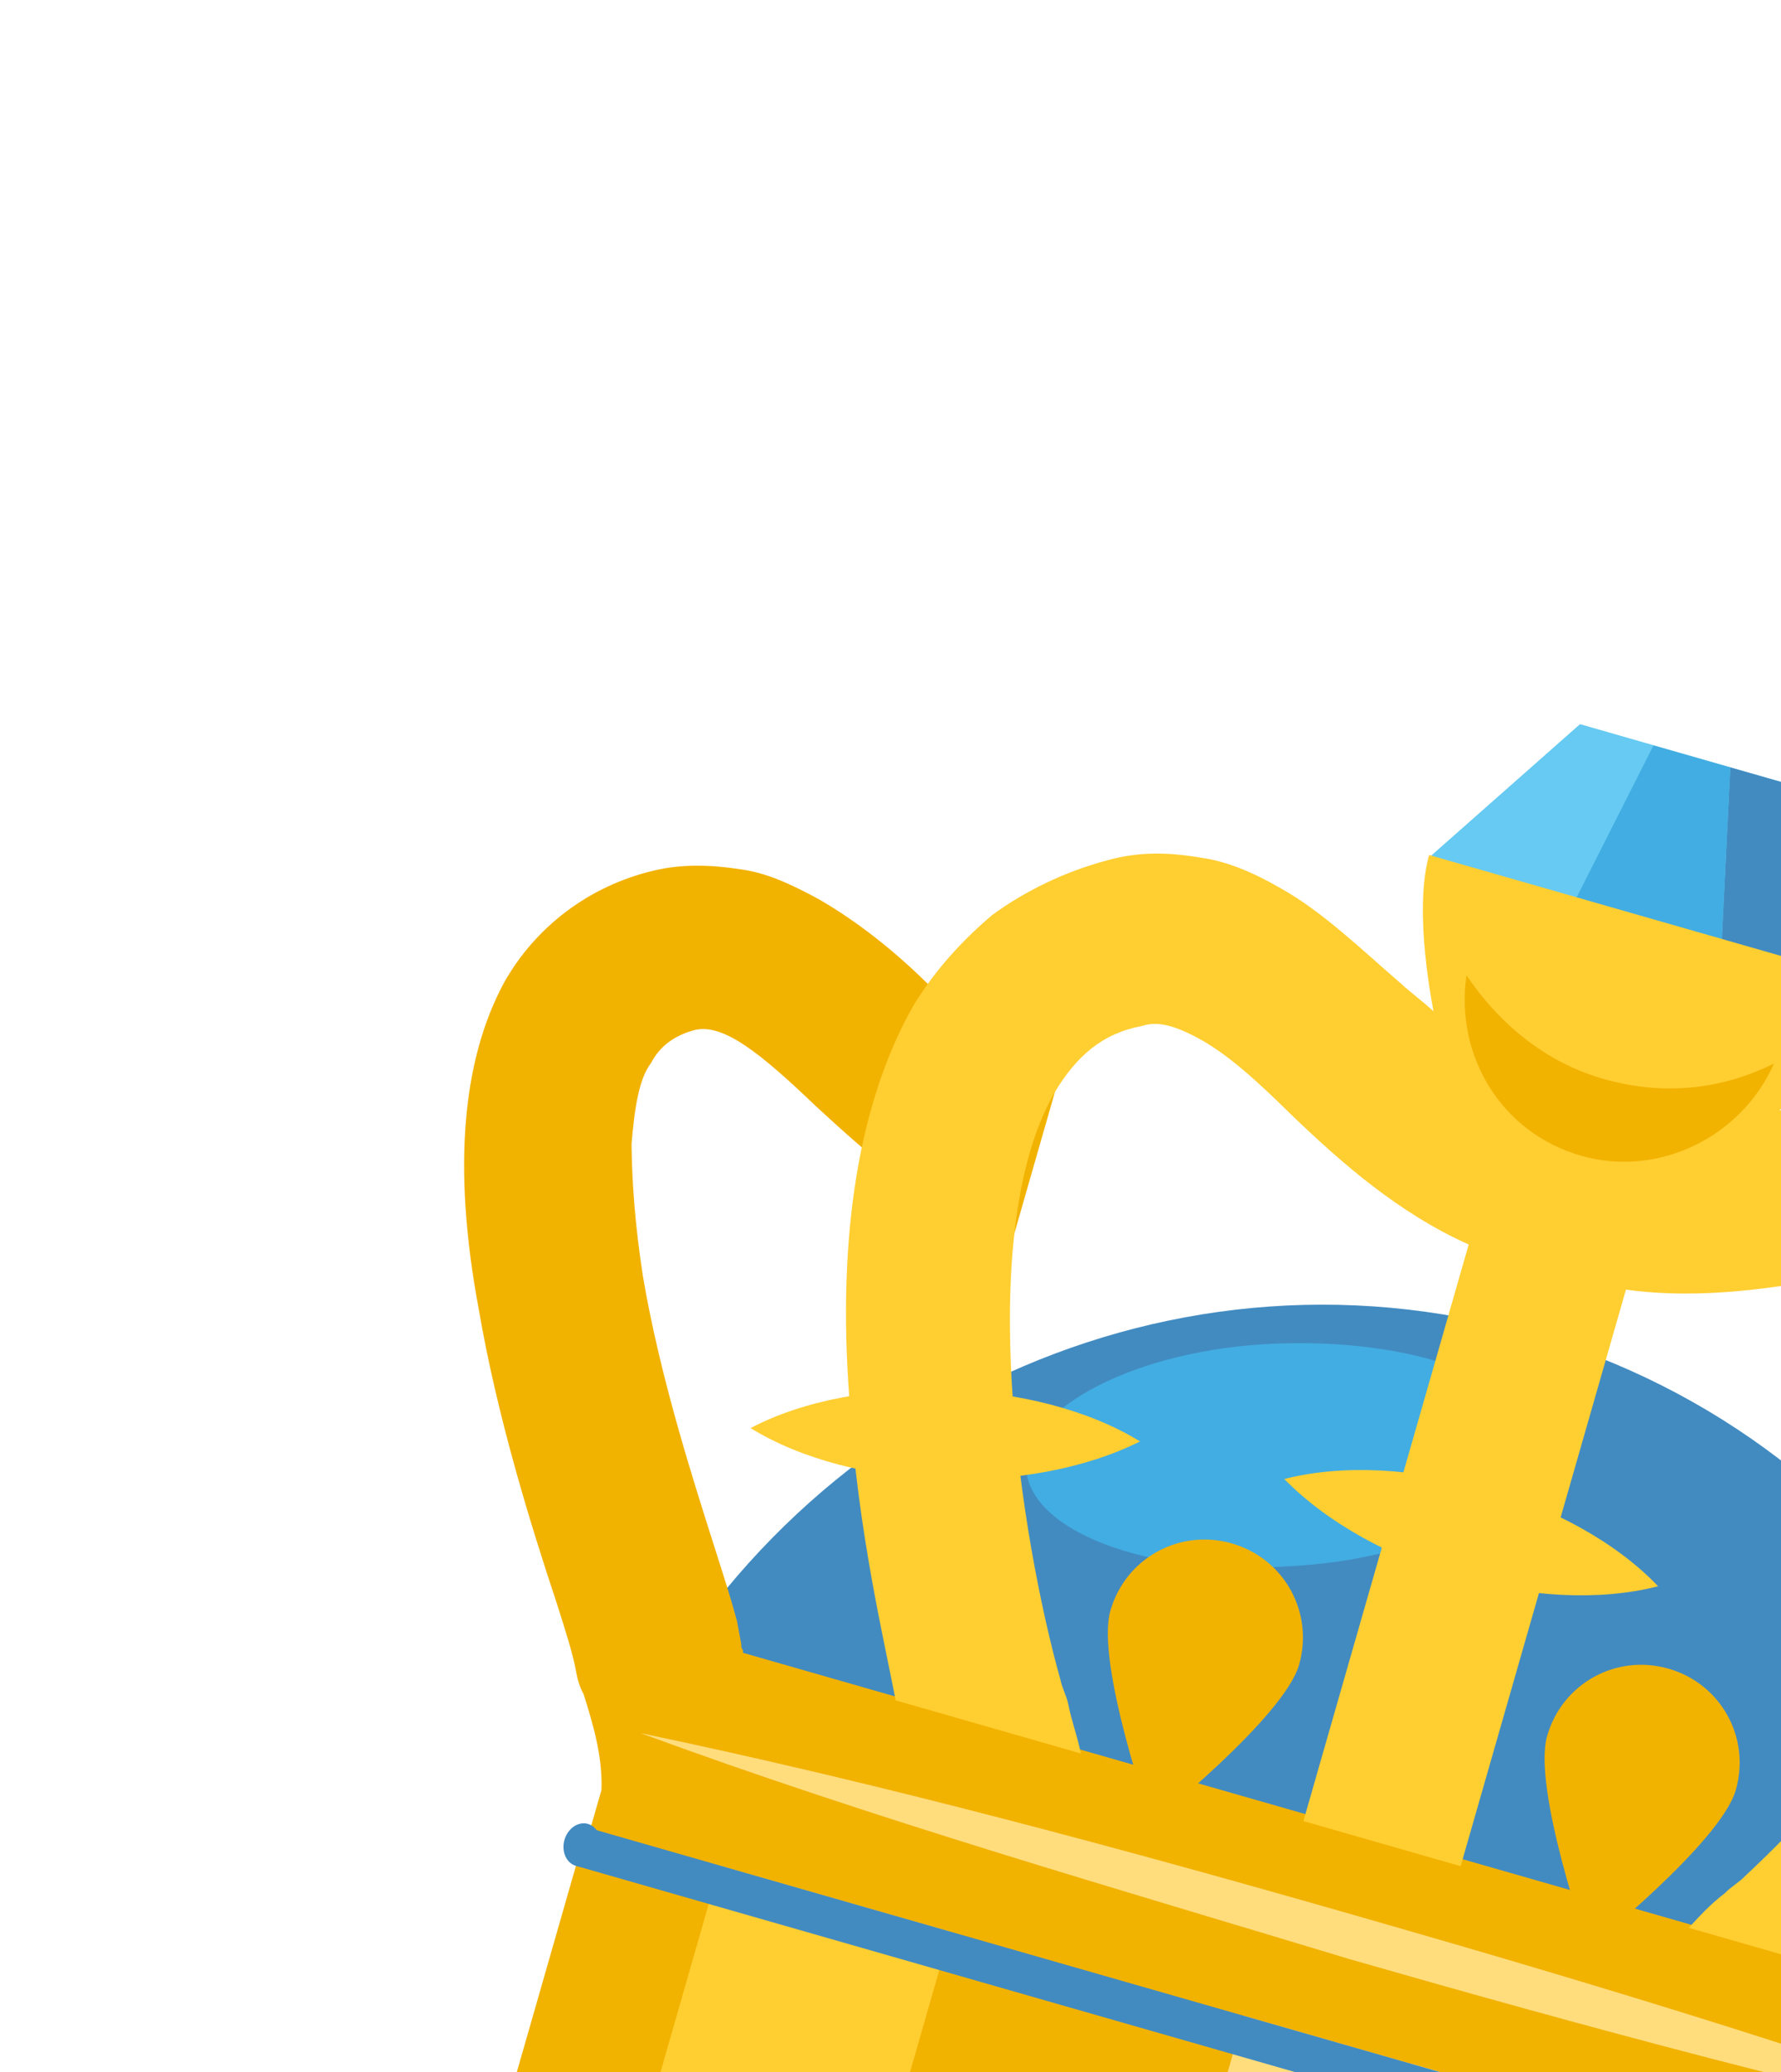 <svg width="49" height="57" viewBox="0 0 49 57" fill="none" xmlns="http://www.w3.org/2000/svg">
<g filter="url(#filter0_d_72_1363)">
<path d="M57.087 56.239C58.539 45.732 52.285 35.616 42.095 32.694C31.906 29.773 21.242 35.037 16.933 44.621L57.114 56.142L57.087 56.239Z" fill="#428BC1"/>
<path d="M71.154 39.467C71.266 37.626 70.595 35.977 69.305 34.671C68.742 34.093 68.028 33.681 67.287 33.364C66.641 33.075 65.941 32.978 65.213 32.978C63.977 32.935 62.658 33.181 61.463 33.359C59.828 33.618 58.289 33.905 57.039 33.547L55.771 37.968C57.982 38.602 60.277 38.22 62.255 37.851C64.329 37.51 65.648 37.264 66.211 37.841C66.609 38.267 66.787 38.734 66.745 39.243C66.676 39.847 66.456 40.616 66.015 41.426C65.547 42.332 64.763 43.252 63.828 44.336C61.986 46.408 59.786 48.274 58.137 49.674C57.559 50.236 57.009 50.703 56.611 51.005L56.157 51.499C56.129 51.595 56.033 51.567 56.006 51.664L20.439 41.465C20.466 41.369 20.37 41.341 20.398 41.245L20.275 40.586C20.124 40.022 19.905 39.335 19.686 38.648C19.029 36.587 18.152 33.839 17.688 31.105C17.47 29.69 17.388 28.523 17.375 27.479C17.459 26.462 17.583 25.666 17.913 25.24C18.147 24.787 18.546 24.485 19.109 24.335C19.892 24.143 20.908 24.955 22.459 26.44C23.941 27.801 25.588 29.314 27.895 29.975L29.163 25.553C27.913 25.195 26.76 24.136 25.511 23.05C24.619 22.17 23.604 21.358 22.533 20.739C21.723 20.299 21.078 20.01 20.377 19.913C19.581 19.789 18.756 19.76 17.973 19.952C16.187 20.376 14.716 21.515 13.863 23.039C12.749 25.112 12.43 28.037 13.168 31.994C13.673 34.948 14.591 37.916 15.317 40.1C15.536 40.787 15.755 41.474 15.837 41.914C15.878 42.134 15.919 42.353 16.056 42.601C16.385 43.631 16.576 44.414 16.548 45.239L13.433 56.101C13.145 56.018 12.898 56.155 12.787 56.54C12.705 56.828 12.814 57.172 13.103 57.255L53.764 68.914C54.052 68.997 54.3 68.859 54.41 68.475C54.493 68.187 54.383 67.843 54.095 67.76L57.182 56.994C57.691 56.308 58.268 55.745 58.997 55.018C59.148 54.853 59.299 54.689 59.547 54.551C59.849 54.222 60.399 53.756 60.949 53.289C62.626 51.794 64.977 49.763 67.067 47.553C69.694 44.561 70.974 41.911 71.154 39.467Z" fill="#F2B200"/>
<path d="M42.189 35.634C42.228 37.31 39.164 38.928 35.372 39.089C31.553 39.347 28.368 38.121 28.232 36.418C28.192 34.742 31.257 33.124 35.048 32.963C38.84 32.802 42.053 33.931 42.189 35.634Z" fill="#42ADE2"/>
<path d="M34.221 51.451L38.834 52.774L35.858 63.155L31.244 61.832L34.221 51.451Z" fill="#FFDD7D"/>
<path d="M42.103 53.711L46.717 55.034L43.74 65.416L39.126 64.093L42.103 53.711Z" fill="#FFCE31"/>
<path d="M38.834 52.773L42.103 53.711L39.126 64.092L35.858 63.155L38.834 52.773Z" fill="white"/>
<path d="M49.985 55.971L53.254 56.908L50.277 67.29L47.008 66.353L49.985 55.971Z" fill="#FFCE31"/>
<path d="M16.149 46.269L19.417 47.206L16.44 57.587L13.172 56.65L16.149 46.269Z" fill="#F2B200"/>
<path d="M19.802 47.316L26.146 49.135L23.169 59.517L16.825 57.697L19.802 47.316Z" fill="#FFCE31"/>
<path d="M35.741 41.796C35.327 43.238 31.684 46.146 31.684 46.146C31.684 46.146 30.136 41.749 30.55 40.307C30.963 38.865 32.448 38.043 33.889 38.456C35.331 38.87 36.154 40.354 35.741 41.796ZM47.756 45.241C47.343 46.683 43.7 49.592 43.7 49.592C43.7 49.592 42.152 45.195 42.566 43.753C42.979 42.311 44.463 41.488 45.905 41.902C47.347 42.315 48.17 43.799 47.756 45.241Z" fill="#F2B200"/>
<path d="M51.404 23.088L39.292 19.615L43.471 15.924L49.623 17.688L51.404 23.088Z" fill="#66CAF2"/>
<path d="M20.651 35.284C23.592 33.734 28.537 33.904 31.365 35.651C28.328 37.173 23.479 37.031 20.651 35.284ZM59.101 46.309C55.777 46.292 51.494 43.816 49.821 40.944C53.145 40.96 57.428 43.437 59.101 46.309ZM35.333 36.685C38.59 35.85 43.3 37.201 45.619 39.635C42.363 40.469 37.749 39.146 35.333 36.685Z" fill="#FFCE31"/>
<path d="M47.605 17.109L47.367 21.93L51.404 23.088L49.623 17.688L47.605 17.109Z" fill="#428BC1"/>
<path d="M47.605 17.109L45.49 16.503L43.329 20.773L47.367 21.93L47.605 17.109Z" fill="#42ADE2"/>
<path d="M45.49 16.503L43.329 20.773L39.292 19.615L43.471 15.924L45.49 16.503Z" fill="#66CAF2"/>
<path d="M17.621 43.674C24.295 45.068 30.956 46.873 37.492 48.748C44.029 50.622 50.634 52.62 57.033 54.975C50.358 53.581 43.698 51.776 37.161 49.901C30.652 47.931 24.02 46.029 17.621 43.674Z" fill="#FFDD7D"/>
<path d="M16.149 46.269L56.81 57.928L56.507 58.985L15.845 47.326L16.149 46.269Z" fill="#428BC1"/>
<path d="M15.845 47.326C16.111 47.402 16.4 47.206 16.492 46.887C16.583 46.569 16.442 46.249 16.176 46.172C15.911 46.096 15.622 46.293 15.53 46.611C15.439 46.93 15.58 47.25 15.845 47.326Z" fill="#428BC1"/>
<path d="M61.173 34.004C61.188 32.864 61.08 31.792 60.655 30.734C60.23 29.676 59.681 28.687 58.789 27.807C58.131 27.202 57.444 26.693 56.607 26.349C55.961 26.06 55.165 25.935 54.341 25.907C53.008 25.837 51.566 26.152 50.151 26.37C49.807 26.48 49.395 26.465 48.956 26.547C50.166 25.23 51.06 23.926 51.335 22.965L39.319 19.519C39.044 20.48 39.111 22.06 39.439 23.819C39.11 23.516 38.849 23.337 38.52 23.035C37.435 22.1 36.379 21.069 35.212 20.422C34.498 20.009 33.756 19.692 33.056 19.596C32.163 19.444 31.339 19.415 30.432 19.675C29.305 19.977 28.22 20.497 27.299 21.17C26.474 21.869 25.718 22.693 25.126 23.668C23.654 26.262 23.019 29.929 23.371 34.504C23.588 38.103 24.354 41.235 24.641 42.774L29.736 44.235C29.654 43.795 29.476 43.328 29.393 42.888C29.352 42.669 29.215 42.421 29.174 42.201C28.093 38.354 26.755 29.96 29.025 26.034C29.617 25.059 30.318 24.428 31.417 24.223C31.76 24.113 32.172 24.128 32.982 24.568C33.792 25.008 34.616 25.765 35.508 26.645C36.894 27.978 38.472 29.367 40.408 30.234L35.86 46.095L40.186 47.336L44.734 31.475C46.835 31.765 48.91 31.424 50.888 31.055C52.083 30.877 53.21 30.576 54.13 30.632C55.05 30.688 55.407 30.894 55.641 31.169C56.368 31.898 56.724 32.832 56.709 33.972C56.554 38.505 50.998 44.818 48.015 47.604C47.864 47.769 47.617 47.906 47.465 48.07C47.067 48.372 46.764 48.702 46.462 49.031L51.556 50.492C52.684 49.463 54.925 47.089 57.016 44.151C59.643 40.431 61.047 36.985 61.173 34.004Z" fill="#FFCE31"/>
<path d="M44.108 25.677C42.473 25.209 41.224 24.123 40.347 22.831C40.029 25.028 41.29 27.158 43.501 27.792C45.616 28.399 47.911 27.288 48.806 25.256C47.349 25.983 45.742 26.146 44.108 25.677Z" fill="#F2B200"/>
</g>
<defs>
<filter id="filter0_d_72_1363" x="-3.58" y="0.419" width="87.162" height="87.162" filterUnits="userSpaceOnUse" color-interpolation-filters="sRGB">
<feFlood flood-opacity="0" result="BackgroundImageFix"/>
<feColorMatrix in="SourceAlpha" type="matrix" values="0 0 0 0 0 0 0 0 0 0 0 0 0 0 0 0 0 0 127 0" result="hardAlpha"/>
<feOffset dy="4"/>
<feGaussianBlur stdDeviation="2"/>
<feComposite in2="hardAlpha" operator="out"/>
<feColorMatrix type="matrix" values="0 0 0 0 0 0 0 0 0 0 0 0 0 0 0 0 0 0 0.25 0"/>
<feBlend mode="normal" in2="BackgroundImageFix" result="effect1_dropShadow_72_1363"/>
<feBlend mode="normal" in="SourceGraphic" in2="effect1_dropShadow_72_1363" result="shape"/>
</filter>
</defs>
</svg>

